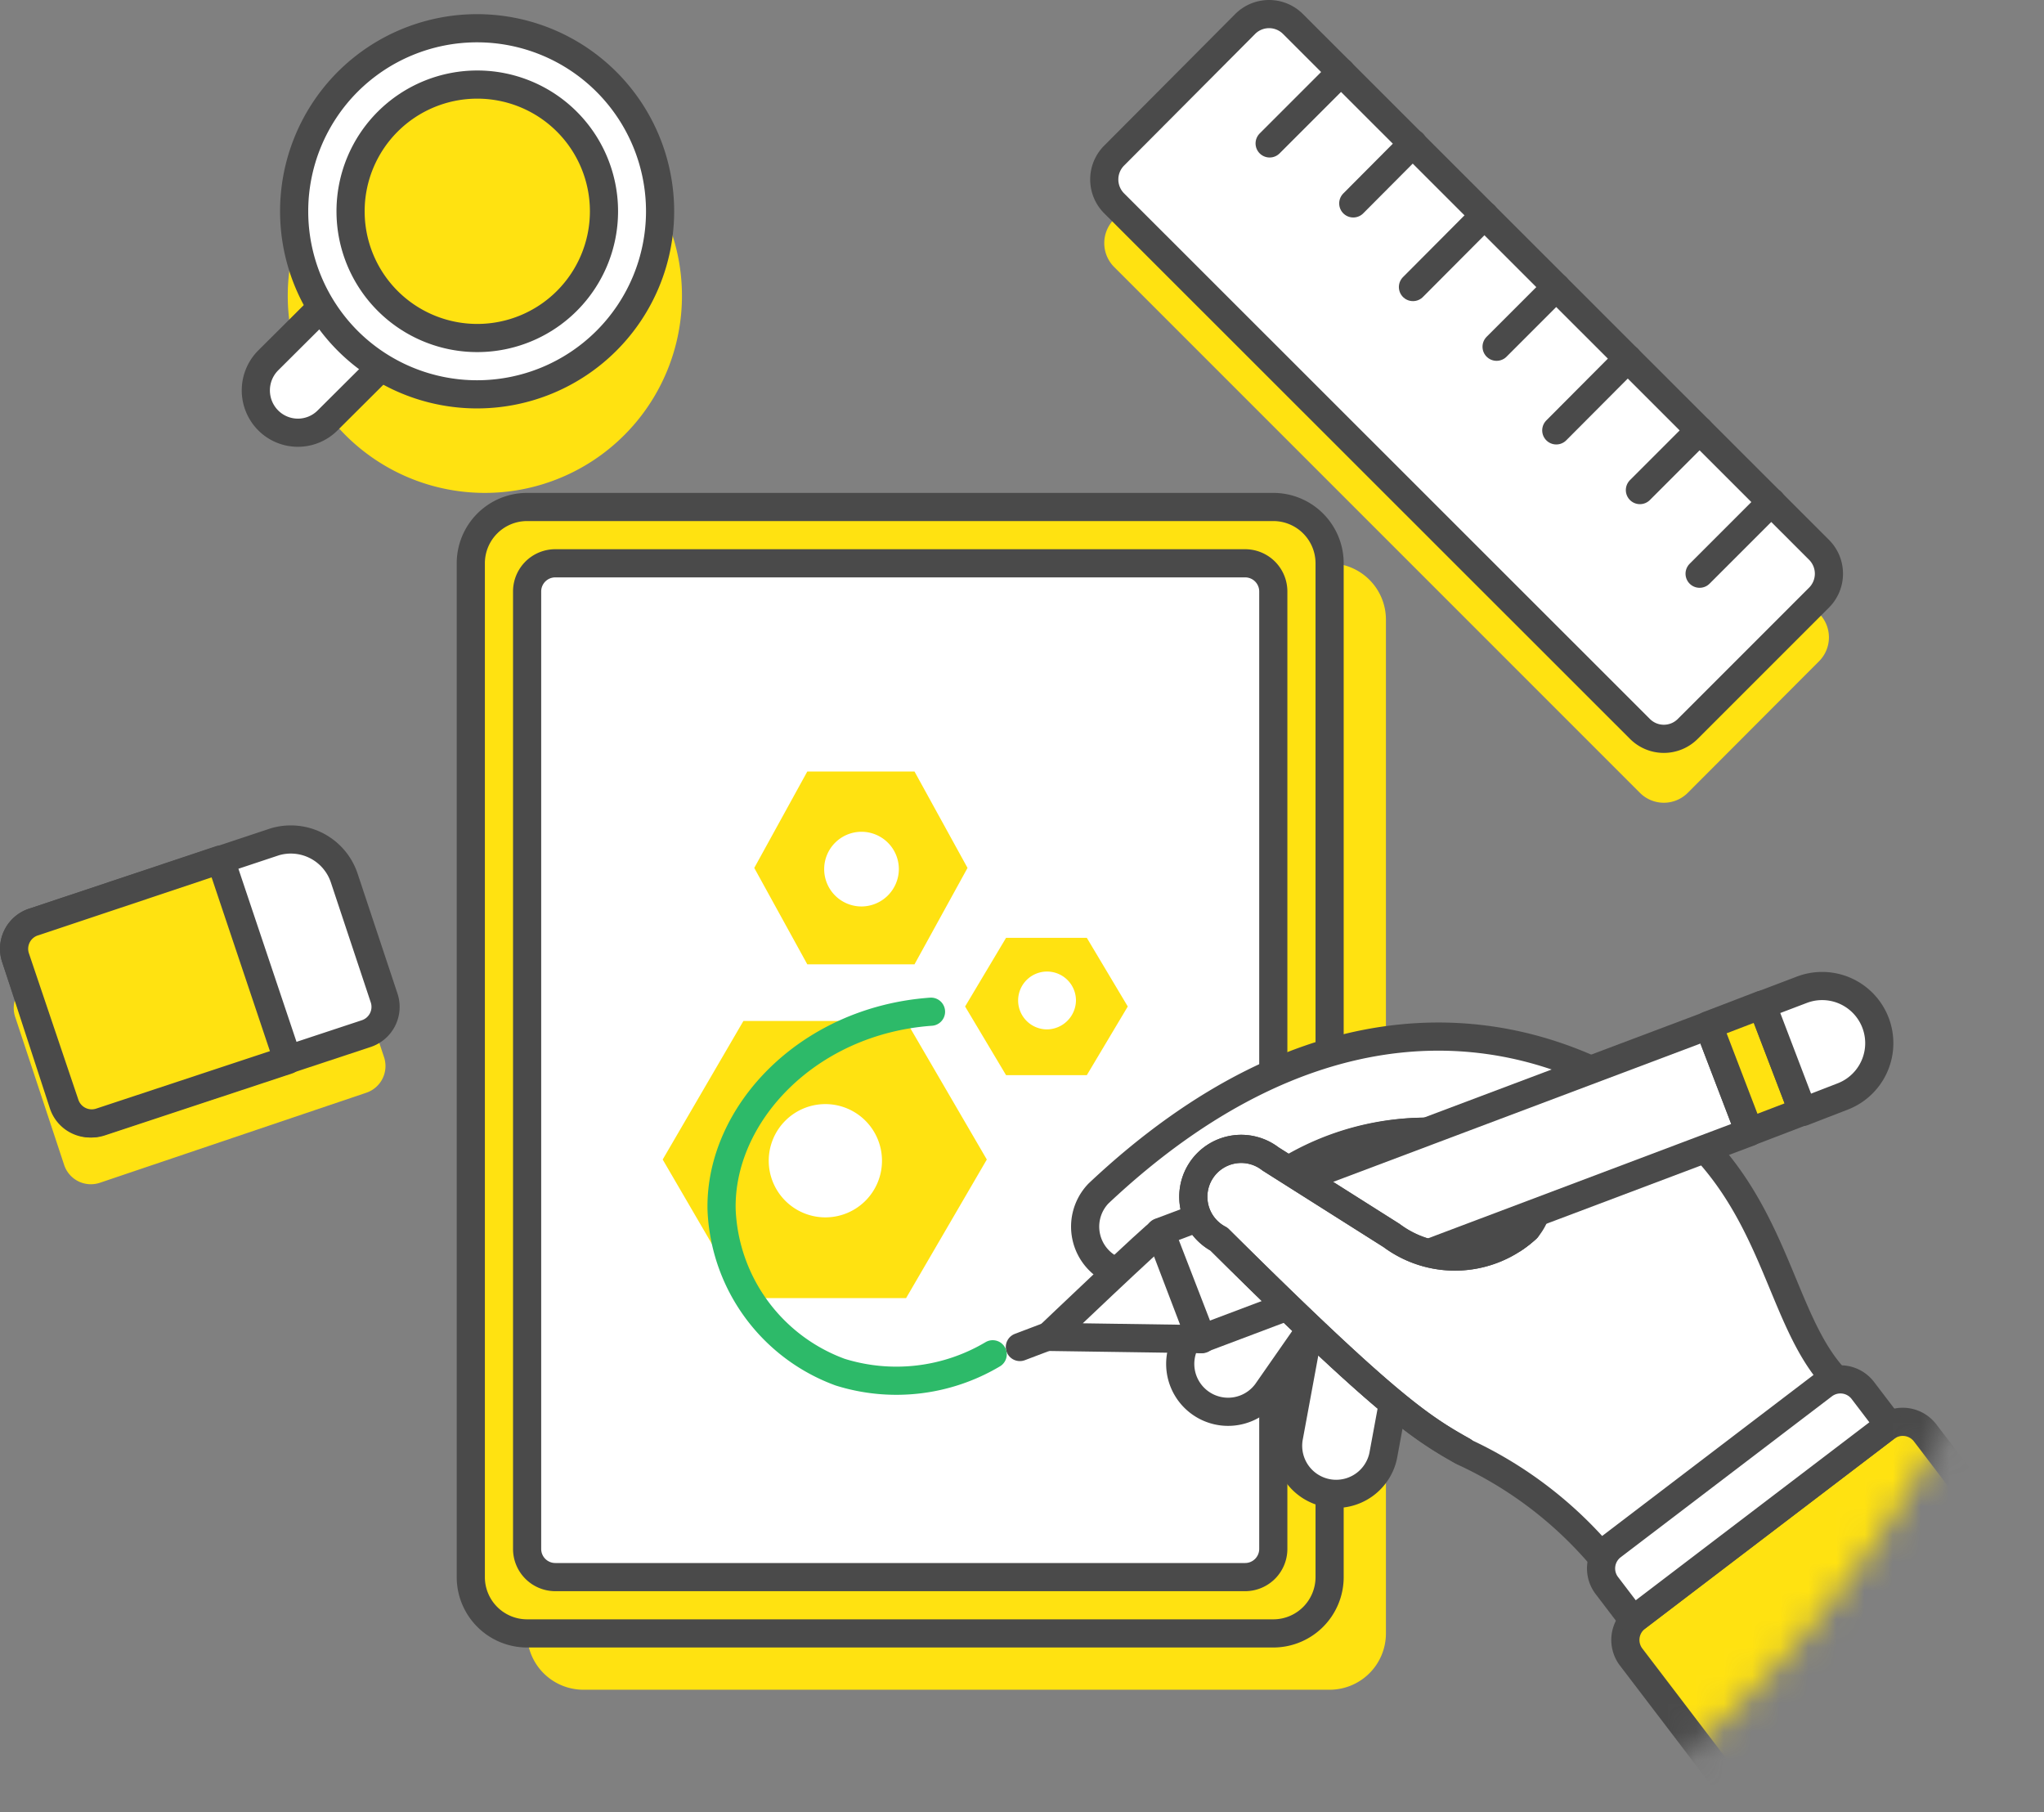 <svg xmlns="http://www.w3.org/2000/svg" xmlns:xlink="http://www.w3.org/1999/xlink" width="72.591" height="64.348" viewBox="0 0 72.591 64.348">
  <rect x="0" y="0" width="72.591" height="64.348" fill="#808080" stroke="none"/>
  <defs>
    <style>
      .a3189e41-646e-486e-9055-4164a3fc6510, .add31583-9863-4b03-9799-edf86be48a11, .b2dd4369-7c77-4618-be68-1c61e8b31011, .bef1f21c-68ad-44c4-aa21-b02f377d8cec {
        fill: #fff;
      }

      .acb7f8c8-a2d4-4665-9af7-87919ba2b7e2, .f3e55998-1bcc-42b2-953e-6ebbc1171853 {
        fill: #ffe211;
      }

      .a3189e41-646e-486e-9055-4164a3fc6510, .ac753ecf-8f33-4ebd-99e8-eda6e1e55a4f, .acb7f8c8-a2d4-4665-9af7-87919ba2b7e2, .add31583-9863-4b03-9799-edf86be48a11, .bef1f21c-68ad-44c4-aa21-b02f377d8cec, .e285ebc8-3e6f-4f25-a168-62077d0aeb48, .e694866e-ab0c-423f-868d-2f29b4b70b58, .f5f89050-f1e0-4517-a688-4f574622a6c2 {
        stroke: #4a4a4a;
      }

      .a3189e41-646e-486e-9055-4164a3fc6510, .ac753ecf-8f33-4ebd-99e8-eda6e1e55a4f, .acb7f8c8-a2d4-4665-9af7-87919ba2b7e2, .bef1f21c-68ad-44c4-aa21-b02f377d8cec, .f5f89050-f1e0-4517-a688-4f574622a6c2, .f6a52596-11f7-4734-a260-1ae63099ad8f {
        stroke-linecap: round;
      }

      .a3189e41-646e-486e-9055-4164a3fc6510, .ac753ecf-8f33-4ebd-99e8-eda6e1e55a4f, .acb7f8c8-a2d4-4665-9af7-87919ba2b7e2, .bef1f21c-68ad-44c4-aa21-b02f377d8cec, .e285ebc8-3e6f-4f25-a168-62077d0aeb48, .e694866e-ab0c-423f-868d-2f29b4b70b58, .f5f89050-f1e0-4517-a688-4f574622a6c2, .f6a52596-11f7-4734-a260-1ae63099ad8f {
        stroke-linejoin: round;
      }

      .ac753ecf-8f33-4ebd-99e8-eda6e1e55a4f, .e285ebc8-3e6f-4f25-a168-62077d0aeb48, .e694866e-ab0c-423f-868d-2f29b4b70b58, .f5f89050-f1e0-4517-a688-4f574622a6c2, .f6a52596-11f7-4734-a260-1ae63099ad8f {
        fill: none;
      }

      .ad9e271f-11f2-487b-9585-e70602100741 {
        mask: url(#ef2efba2-1c9c-4760-b870-64435066e420);
      }

      .f6a52596-11f7-4734-a260-1ae63099ad8f {
        stroke: #2dba69;
      }
    </style>
    <mask id="ef2efba2-1c9c-4760-b870-64435066e420" x="-6.28" y="-7.997" width="80" height="80" maskUnits="userSpaceOnUse">
      <g id="eb87229d-b076-4f96-85c9-55d4bf96bfeb" data-name="a">
        <path id="a3319c33-ef6e-4731-a637-446e72868fc5" data-name="b" class="b2dd4369-7c77-4618-be68-1c61e8b31011" d="M62.004,3.719a40,40,0,1,1-56.569,0,40,40,0,0,1,56.569,0"/>
      </g>
    </mask>
  </defs>
  <title>Asset 13-rea</title>
  <g id="b17e9c61-dde2-4c08-80e1-3f64a27416bd" data-name="Layer 2">
    <g id="b43d141e-ec2e-48bc-a9c5-f964308e6d03" data-name="Layer 1">
      <g>
        <g>
          <path class="f3e55998-1bcc-42b2-953e-6ebbc1171853" d="M39.57,7.783l4.65-4.66h0a1.2,1.2,0,0,1,1.697-.003l.003.003,18.68,18.66h0A1.2,1.2,0,0,1,64.603,23.48l-.003.003-4.66,4.67h0a1.2,1.2,0,0,1-1.697.003l-.003-.003-18.67-18.67h0a1.2,1.2,0,0,1-.003-1.697Z"/>
          <path class="f3e55998-1bcc-42b2-953e-6ebbc1171853" d="M22.169,5.553a7,7,0,1,1-9.899,0,7,7,0,0,1,9.899,0"/>
          <path class="a3189e41-646e-486e-9055-4164a3fc6510" d="M11.64,14.923h0a1.49,1.49,0,0,1-2.107.013l-.013-.013h0a1.51,1.51,0,0,1,0-2.12l2.48-2.47,2.12,2.12Z"/>
          <path class="a3189e41-646e-486e-9055-4164a3fc6510" d="M12.35,12.103h0a6.5,6.5,0,1,0,0-9.2h0A6.51,6.51,0,0,0,12.35,12.103Z"/>
          <path id="f7b524f2-fce0-4403-aaf7-60e1bdf56d52" data-name="c" class="f3e55998-1bcc-42b2-953e-6ebbc1171853" d="M20.132,4.321a4.5,4.5,0,1,1-6.364,0,4.5,4.5,0,0,1,6.364,0"/>
          <path class="ac753ecf-8f33-4ebd-99e8-eda6e1e55a4f" d="M20.132,4.321a4.5,4.5,0,1,1-6.364,0,4.5,4.5,0,0,1,6.364,0"/>
          <path class="f3e55998-1bcc-42b2-953e-6ebbc1171853" d="M20.72,60.003a2,2,0,0,1-2-2v-36a2,2,0,0,1,2-2h26.5a2,2,0,0,1,2,2v36a2,2,0,0,1-2,2Z"/>
          <path class="acb7f8c8-a2d4-4665-9af7-87919ba2b7e2" d="M18.72,58.003a2,2,0,0,1-2-2v-36a2,2,0,0,1,2-2h26.5a2,2,0,0,1,2,2v36a2,2,0,0,1-2,2Z"/>
          <path class="a3189e41-646e-486e-9055-4164a3fc6510" d="M19.72,56.003a1,1,0,0,1-1-1v-34a1,1,0,0,1,1-1h24.5a1,1,0,0,1,1,1v34a1,1,0,0,1-1,1Z"/>
          <path id="b319de6b-7c44-4c0c-bb2c-af9fe5ccf084" data-name="d" class="b2dd4369-7c77-4618-be68-1c61e8b31011" d="M39.57,5.523l4.65-4.67h0a1.2,1.2,0,0,1,1.697-.003l.003.003,18.68,18.67h0a1.2,1.2,0,0,1,.003,1.697l-.003.003-4.66,4.66h0a1.2,1.2,0,0,1-1.697.003l-.003-.003-18.67-18.66h0a1.2,1.2,0,0,1-.003-1.697Z"/>
          <path class="ac753ecf-8f33-4ebd-99e8-eda6e1e55a4f" d="M39.57,5.523l4.65-4.67h0a1.2,1.2,0,0,1,1.697-.003l.003.003,18.68,18.67h0a1.2,1.2,0,0,1,.003,1.697l-.003.003-4.66,4.66h0a1.2,1.2,0,0,1-1.697.003l-.003-.003-18.67-18.66h0a1.2,1.2,0,0,1-.003-1.697Z"/>
          <path class="ac753ecf-8f33-4ebd-99e8-eda6e1e55a4f" d="M62.91,17.823l-2.55,2.55"/>
          <path class="ac753ecf-8f33-4ebd-99e8-eda6e1e55a4f" d="M60.36,15.283l-2.12,2.12"/>
          <path class="ac753ecf-8f33-4ebd-99e8-eda6e1e55a4f" d="M57.81,12.733l-2.54,2.55"/>
          <path class="ac753ecf-8f33-4ebd-99e8-eda6e1e55a4f" d="M55.27,10.193l-2.12,2.12"/>
          <path class="ac753ecf-8f33-4ebd-99e8-eda6e1e55a4f" d="M52.72,7.643l-2.54,2.55"/>
          <path class="ac753ecf-8f33-4ebd-99e8-eda6e1e55a4f" d="M50.18,5.093l-2.12,2.13"/>
          <path class="ac753ecf-8f33-4ebd-99e8-eda6e1e55a4f" d="M47.63,2.553l-2.54,2.54"/>
          <path class="f3e55998-1bcc-42b2-953e-6ebbc1171853" d="M12.22,33.273l1.42,4.27h0a1,1,0,0,1-.63,1.26l-9.47,3.2h0a1,1,0,0,1-1.26-.63l-1.73-5.23h0a1,1,0,0,1,.591-1.285q.039-.014.079-.025l8.5-2.83h0A2,2,0,0,1,12.22,33.273Z"/>
          <path class="a3189e41-646e-486e-9055-4164a3fc6510" d="M12.22,31.163l1.42,4.27h0a1,1,0,0,1-.625,1.268l-.005.002-9.5,3.14h0a1,1,0,0,1-1.26-.63l-1.7-5.21h0a1,1,0,0,1,.64-1.261L1.22,32.733l8.54-2.84h0A2,2,0,0,1,12.22,31.163Z"/>
          <path id="bfec0848-9a9a-473d-83c6-ce43e569321d" data-name="e" class="f3e55998-1bcc-42b2-953e-6ebbc1171853" d="M7.83,30.523l2.39,7.12-6.65,2.2h0a1,1,0,0,1-1.26-.63l-1.76-5.21h0a1,1,0,0,1,.64-1.261l.03-.009Z"/>
          <path class="ac753ecf-8f33-4ebd-99e8-eda6e1e55a4f" d="M7.83,30.523l2.39,7.12-6.65,2.2h0a1,1,0,0,1-1.26-.63l-1.76-5.21h0a1,1,0,0,1,.64-1.261l.03-.009Z"/>
          <g class="ad9e271f-11f2-487b-9585-e70602100741">
            <g>
              <path class="add31583-9863-4b03-9799-edf86be48a11" d="M48.8,44.193h0a1.69,1.69,0,0,1,1.345,1.976l-.005.024-1,5.41h0a1.707,1.707,0,1,1-3.36-.6l1-5.41h0A1.69,1.69,0,0,1,48.704,44.176Q48.752,44.183,48.8,44.193Z"/>
              <path class="add31583-9863-4b03-9799-edf86be48a11" d="M47.13,43.433h0a1.71,1.71,0,0,1,.39,2.37l-2.53,3.63h0a1.7,1.7,0,1,1-2.75-2l2.53-3.63h0A1.69,1.69,0,0,1,47.13,43.433Z"/>
              <path id="bcb3b63f-7589-4714-ae1a-319ef21967e8" data-name="f" class="b2dd4369-7c77-4618-be68-1c61e8b31011" d="M51.95,51.543h0a14.25,14.25,0,0,1,5.06,3.89l1.49,1.72,8.37-6.38-1.5-1.61c-2.29-2.16-2.15-6.72-6.36-9.73-5.38-3.8-12.62-4-20,2.95h0a1.7,1.7,0,0,0,2.33,2.47c.48-.46,1-.89,1.45-1.28h0a23.249,23.249,0,0,1,2.93-2h0a9.47,9.47,0,0,1,7.12-1.13c1.9.51,2.12,2.29,1.33,3.18h0a3.76,3.76,0,0,1-4.8.25l-3.65-2.3h0a23.249,23.249,0,0,0-2.93,2h0a1.72,1.72,0,0,0,.48.45C49.22,49.883,50.43,50.693,51.95,51.543Z"/>
              <path class="e285ebc8-3e6f-4f25-a168-62077d0aeb48" d="M54.22,43.623h0a3.76,3.76,0,0,1-4.8.25l-3.65-2.3h0a9.47,9.47,0,0,1,7.12-1.13C54.77,41.003,54.99,42.733,54.22,43.623Z"/>
              <path class="ac753ecf-8f33-4ebd-99e8-eda6e1e55a4f" d="M51.95,51.543h0a14.25,14.25,0,0,1,5.06,3.89l1.49,1.72,8.37-6.38-1.5-1.61c-2.29-2.16-2.15-6.72-6.36-9.73-5.38-3.8-12.62-4-20,2.95h0a1.7,1.7,0,0,0,2.33,2.47c.48-.46,1-.89,1.45-1.28h0a23.249,23.249,0,0,1,2.93-2h0a9.47,9.47,0,0,1,7.12-1.13c1.9.51,2.12,2.29,1.33,3.18h0a3.76,3.76,0,0,1-4.8.25l-3.65-2.3h0a23.249,23.249,0,0,0-2.93,2h0a1.72,1.72,0,0,0,.48.45C49.22,49.883,50.43,50.693,51.95,51.543Z"/>
              <path id="a11d26ed-9a2b-4c11-af75-56a5bceeb7a0" data-name="g" class="b2dd4369-7c77-4618-be68-1c61e8b31011" d="M42.64,47.553l-1.45-3.8,19.49-7.34,1.45,3.79Z"/>
              <path id="e7c11bec-bd1a-4c83-93e3-d7ad5ba0b3ab" data-name="h" class="b2dd4369-7c77-4618-be68-1c61e8b31011" d="M41.22,43.753c-.1,0-4,3.72-4,3.72l5.47.08Z"/>
              <path class="ac753ecf-8f33-4ebd-99e8-eda6e1e55a4f" d="M42.64,47.553l-1.45-3.8,19.49-7.34,1.45,3.79Z"/>
              <g>
                <path id="fa395da1-94f3-43af-a559-a6c9c57e070f" data-name="i" class="f3e55998-1bcc-42b2-953e-6ebbc1171853" d="M62.57,35.678l1.453,3.791-1.896.727-1.453-3.791Z"/>
                <path class="f5f89050-f1e0-4517-a688-4f574622a6c2" d="M62.57,35.678l1.453,3.791-1.896.727-1.453-3.791Z"/>
              </g>
              <path id="e76d0abd-47de-4344-8f27-b4b61b01731b" data-name="j" class="b2dd4369-7c77-4618-be68-1c61e8b31011" d="M65.45,38.933h0a2.029,2.029,0,0,0-1.45-3.79l-1.42.54,1.45,3.8Z"/>
              <path class="ac753ecf-8f33-4ebd-99e8-eda6e1e55a4f" d="M65.45,38.933h0a2.029,2.029,0,0,0-1.45-3.79l-1.42.54,1.45,3.8Z"/>
              <path class="ac753ecf-8f33-4ebd-99e8-eda6e1e55a4f" d="M37.17,47.473l-.95.36"/>
              <path class="ac753ecf-8f33-4ebd-99e8-eda6e1e55a4f" d="M41.22,43.753c-.1,0-4,3.72-4,3.72l5.47.08Z"/>
              <g>
                <path id="bc1f45b0-d7a0-4ab6-8194-90f73440388d" data-name="k" class="f3e55998-1bcc-42b2-953e-6ebbc1171853" d="M71.887,55.496a1,1,0,0,1-.189,1.401l-8.852,6.746a1,1,0,0,1-1.401-.189L57.928,58.841a1,1,0,0,1,.189-1.401l8.852-6.746a1,1,0,0,1,1.401.189Z"/>
                <path class="e694866e-ab0c-423f-868d-2f29b4b70b58" d="M71.887,55.496a1,1,0,0,1-.189,1.401l-8.852,6.746a1,1,0,0,1-1.401-.189L57.928,58.841a1,1,0,0,1,.189-1.401l8.852-6.746a1,1,0,0,1,1.401.189Z"/>
              </g>
              <path class="bef1f21c-68ad-44c4-aa21-b02f377d8cec" d="M66.157,49.376l.933,1.225-9.092,6.926-.933-1.225h0a1,1,0,0,1,.189-1.401h0l7.501-5.714h0A1,1,0,0,1,66.157,49.376Z"/>
              <path id="b3cb72dc-469a-4506-bf21-fcfb41d65535" data-name="l" class="b2dd4369-7c77-4618-be68-1c61e8b31011" d="M54.22,43.623h0a3.76,3.76,0,0,1-4.8.25l-4.3-2.72h0a1.7,1.7,0,1,0-1.83,2.85c5.9,5.86,7.14,6.67,8.66,7.52"/>
              <path class="ac753ecf-8f33-4ebd-99e8-eda6e1e55a4f" d="M54.22,43.623h0a3.76,3.76,0,0,1-4.8.25l-4.3-2.72h0a1.7,1.7,0,1,0-1.83,2.85c5.9,5.86,7.14,6.67,8.66,7.52"/>
              <path class="ac753ecf-8f33-4ebd-99e8-eda6e1e55a4f" d="M54.22,43.623h0a3.76,3.76,0,0,1-4.8.25l-4.3-2.72h0a1.7,1.7,0,1,0-1.83,2.85c5.9,5.86,7.14,6.67,8.66,7.52"/>
            </g>
          </g>
        </g>
        <g>
          <path class="f3e55998-1bcc-42b2-953e-6ebbc1171853" d="M32.179,36.254H26.402L23.535,41.175,26.402,46.096h5.777l2.867-4.921Zm-2.867,6.975a2.011,2.011,0,1,1,2.011-2.011A2.009,2.009,0,0,1,29.312,43.229Z"/>
          <path class="f3e55998-1bcc-42b2-953e-6ebbc1171853" d="M38.597,33.302h-2.867l-1.455,2.439,1.455,2.439h2.867l1.455-2.439Zm-1.412,3.252a1.027,1.027,0,1,1,1.027-1.027A1.041,1.041,0,0,1,37.185,36.554Z"/>
          <path class="f3e55998-1bcc-42b2-953e-6ebbc1171853" d="M32.478,27.397H28.67l-1.883,3.423L28.67,34.243h3.808l1.883-3.423ZM30.595,32.189A1.326,1.326,0,1,1,31.922,30.863,1.333,1.333,0,0,1,30.595,32.189Z"/>
        </g>
        <path class="f6a52596-11f7-4734-a260-1ae63099ad8f" d="M33.064,35.926c-4.408.316-7.516,3.674-7.437,7.034a6.422,6.422,0,0,0,4.209,5.765,6.698,6.698,0,0,0,5.419-.634"/>
      </g>
    </g>
  </g>
</svg>

